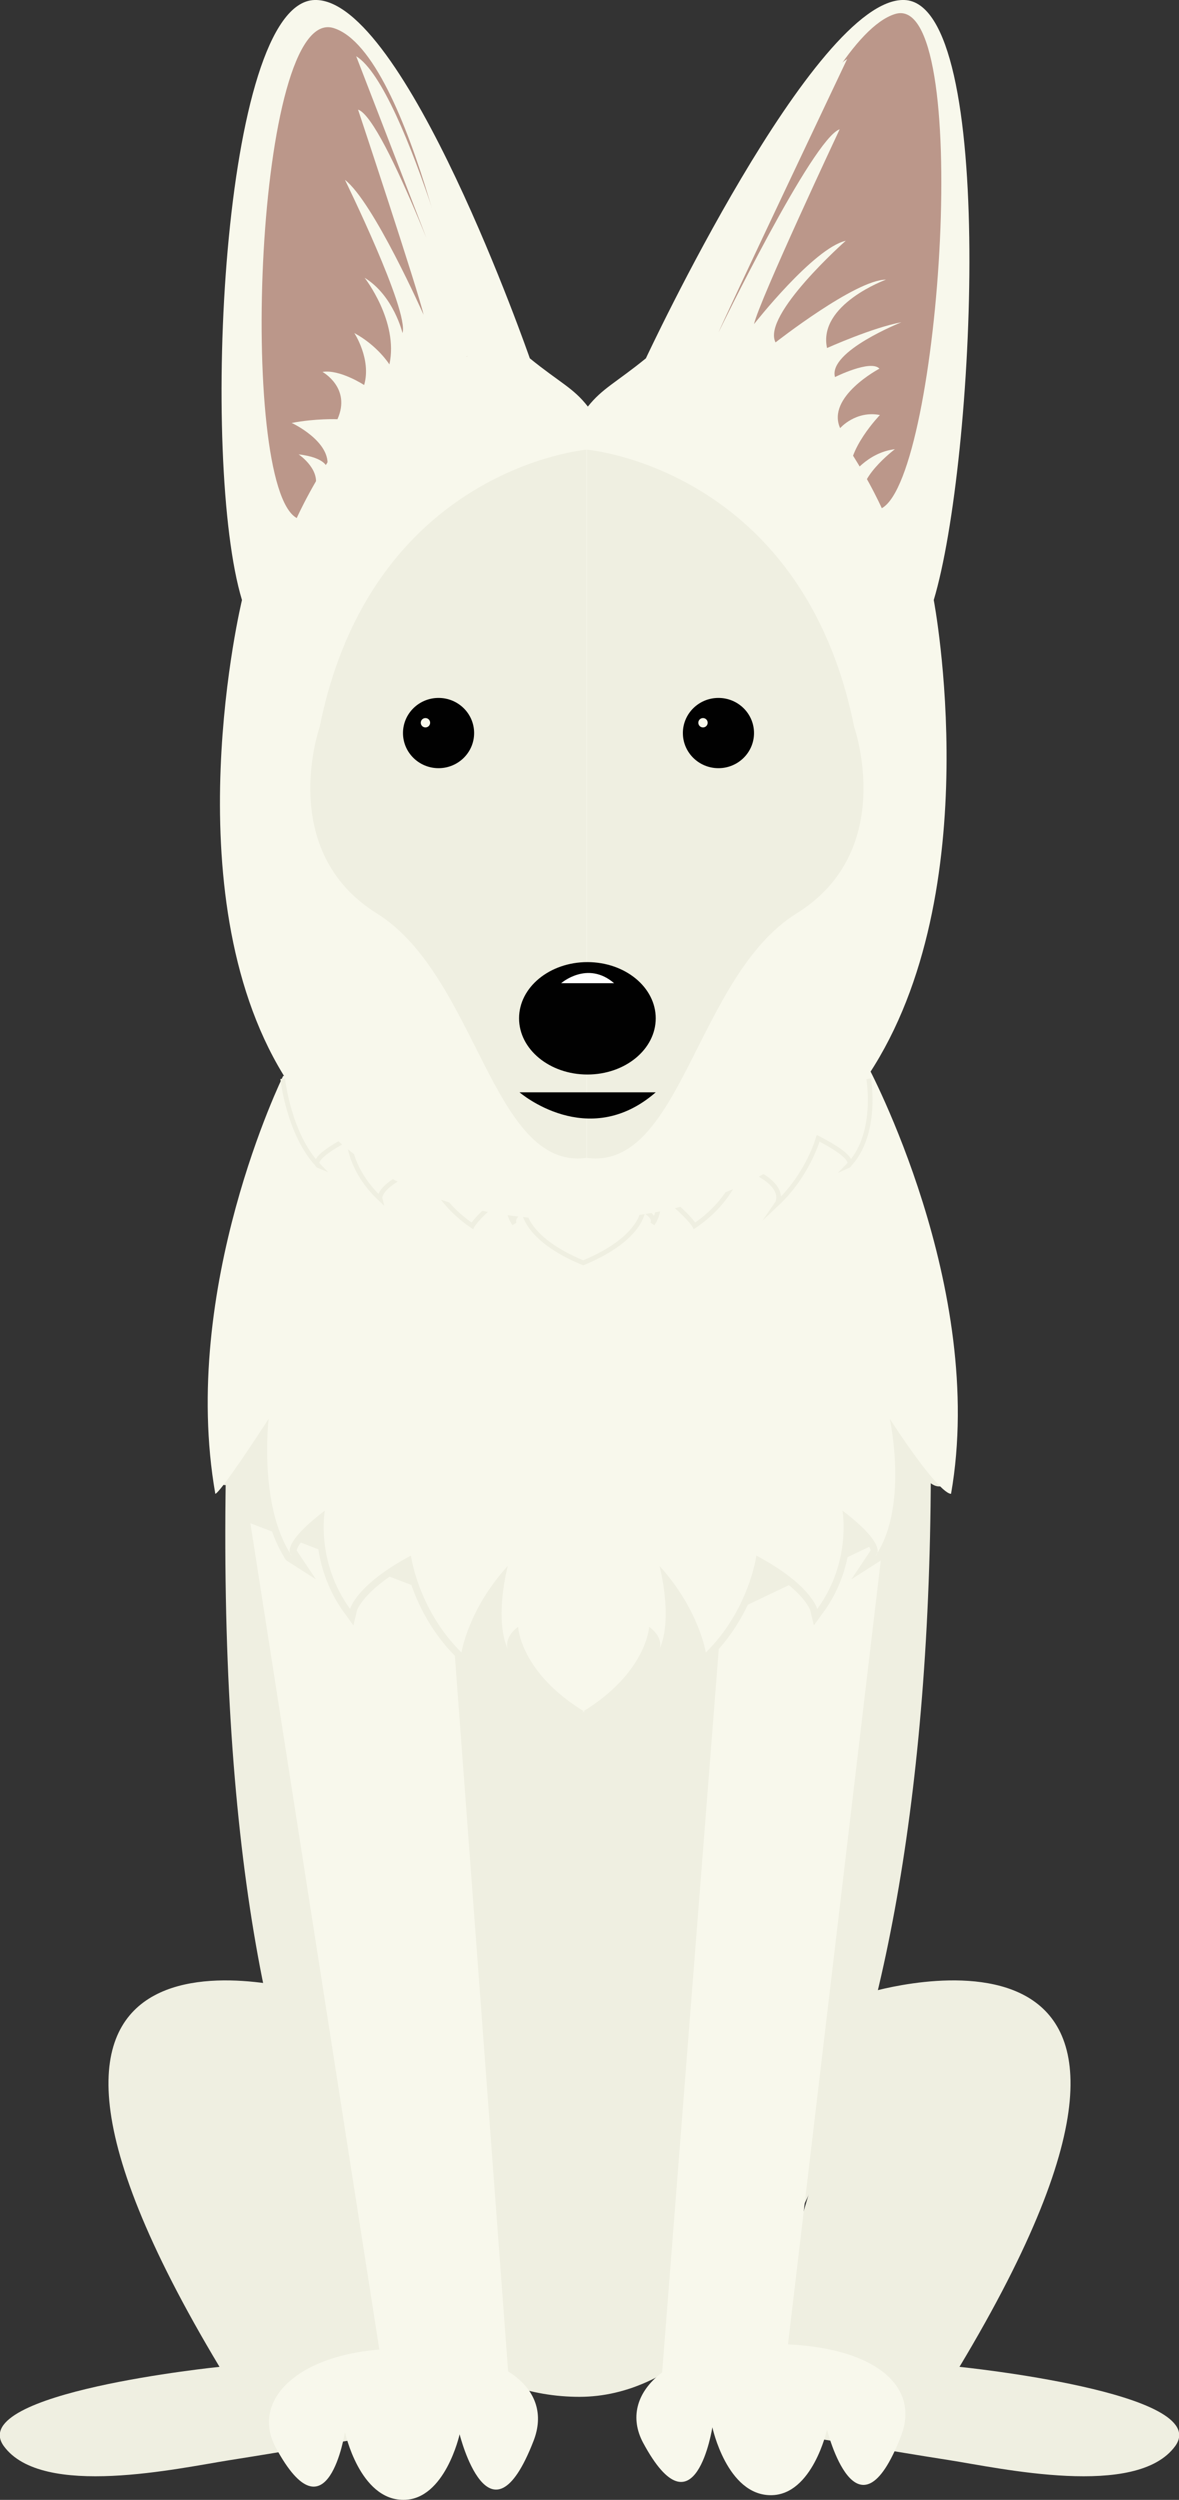 <?xml version="1.0" encoding="utf-8"?>
<!-- Generator: Adobe Illustrator 18.0.0, SVG Export Plug-In . SVG Version: 6.00 Build 0)  -->
<!DOCTYPE svg PUBLIC "-//W3C//DTD SVG 1.1//EN" "http://www.w3.org/Graphics/SVG/1.1/DTD/svg11.dtd">
<svg version="1.1" id="Layer_1" xmlns="http://www.w3.org/2000/svg" xmlns:xlink="http://www.w3.org/1999/xlink" x="0px" y="0px"
	 viewBox="0 0 251.9 533.7" enable-background="new 0 0 251.9 533.7" xml:space="preserve">
<rect x="0" y="0" width="251.9" height="533.7" fill="#333333" stroke="none"/>
<path fill="#EFEFE1" d="M185.6,425.4c0,0,82.4-25,19.4,79.9c0,0,54.3,5.5,46.1,16.9c-8.2,11.3-37.5,4.7-48.4,3
	c-11-1.7-44.6-7.4-44.6-7.4L185.6,425.4z"/>
<path fill="#EFEFE1" d="M66.3,425.4c0,0-82.4-25-19.4,79.9c0,0-54.3,5.5-46.1,16.9c8.2,11.3,37.5,4.7,48.4,3s44.6-7.4,44.6-7.4
	L66.3,425.4z"/>
<path fill="#EFEFE1" d="M198.2,279.9c-2.6-63-30.9-70.4-72-70.4s-73.3,7.7-76.7,70.4c-9.6,178,33.3,231.8,74.3,231.8
	S204.6,435.9,198.2,279.9z"/>
<polygon fill="#F8F8EC" points="53.5,325.2 96.3,341.6 109,512.1 83,514.1 "/>
<polygon fill="#F8F8EC" points="154.1,345.3 188.7,328.8 166.7,514.5 141,512.5 "/>
<path fill="none" stroke="#EFEFE1" stroke-width="3" stroke-miterlimit="10" d="M201.1,315.3c0,0,0,4.5-11-12.4c0,0,4.1,18.6-3,29.2
	c0,0,3-1.9-7.1-9.6c0,0,2,10.9-5.4,21c0,0-1.2-5.1-13-11.4c0,0-1.5,11.5-10.8,20.7c0,0-1.4-9.1-9.9-18.5c0,0,3,11.1,0,17.8
	c0,0,1.1-2.3-2.2-4.8c0,0-0.5,9.8-14.3,18.2h0.6c-13.9-8.4-14.3-18.2-14.3-18.2c-3.2,2.4-2.2,4.8-2.2,4.8c-3-6.7,0-17.8,0-17.8
	c-8.5,9.3-9.9,18.5-9.9,18.5c-9.3-9.2-10.8-20.7-10.8-20.7c-11.8,6.3-13,11.4-13,11.4c-7.4-10.2-5.4-21-5.4-21
	c-10.1,7.7-7.1,9.6-7.1,9.6c-7.1-10.6-4.9-29.2-4.9-29.2c-11,16.9-9.3,12-9.3,12"/>
<path fill="#F8F8EC" d="M185.3,227.4c0,0,25.6,47.5,17.9,91.5c0,0-2,1-13.1-16c0,0,4.1,18.6-3,29.2c0,0,3-1.9-7.1-9.6
	c0,0,2,10.9-5.4,21c0,0-1.2-5.1-13-11.4c0,0-1.5,11.5-10.8,20.7c0,0-1.4-9.1-9.9-18.5c0,0,3,11.1,0,17.8c0,0,1.1-2.3-2.2-4.8
	c0,0-0.5,9.8-14.3,18.2h0.6c-13.9-8.4-14.3-18.2-14.3-18.2c-3.2,2.4-2.2,4.8-2.2,4.8c-3-6.7,0-17.8,0-17.8
	c-8.5,9.3-9.9,18.5-9.9,18.5c-9.3-9.2-10.8-20.7-10.8-20.7c-11.8,6.3-13,11.4-13,11.4c-7.4-10.2-5.4-21-5.4-21
	c-10.1,7.7-7.1,9.6-7.1,9.6c-7.1-10.6-4.9-29.2-4.9-29.2c-11,16.9-11.4,16-11.4,16c-7.7-44,14.5-89.2,14.5-89.2"/>
<path fill="#F8F8EC" d="M192.5,520.1c-9.4,24.2-15.8-1.4-15.8-1.4s-3.1,14-12,14c-9.4,0-12.5-14.5-12.5-14.5s-3.7,23.9-14.8,3.3
	c-5.6-10.5,5.6-21.1,27.2-21.1S196.8,509,192.5,520.1z"/>
<path fill="#F8F8EC" d="M114,521.1c-9.4,24.2-15.8-1.4-15.8-1.4s-3.1,14-12,14c-9.4,0-12.5-14.5-12.5-14.5s-3.7,23.9-14.8,3.3
	c-5.6-10.5,5.6-21.1,27.2-21.1S118.3,510,114,521.1z"/>
<path fill="none" stroke="#EFEFE1" stroke-miterlimit="10" d="M185.6,230.3c0,0,2.1,12-4.4,18.6c0,0,2.7-1.2-6.4-5.9
	c0,0-2.1,7.7-8.8,14c0,0,2.9-4.2-7.8-8.1c0,0-1.4,7.1-9.8,12.8c0,0-1.3-2.5-9-8.3c0,0,2.8,3.7,0,7.9c0,0,1-1.4-2-3
	c0,0-0.2,6.1-12.8,11.3l0,0c-12.6-5.2-12.7-11.3-12.7-11.3c-2.9,1.5-2,3-2,3c-2.8-4.2,0-7.9,0-7.9c-7.7,5.8-9,8.3-9,8.3
	c-8.4-5.7-9.8-12.8-9.8-12.8c-10.7,3.9-9.9,7-9.9,7c-6.7-6.3-6.7-12.9-6.7-12.9c-9.1,4.8-6.4,5.9-6.4,5.9
	c-6.4-6.6-7.7-18.6-7.7-18.6"/>
<g>
	<path fill="#F8F8EC" d="M199.5,128.1C208.3,98.8,213.1,0.6,193.2,0C174-0.6,138,76.5,138,76.5c-6.4,5.2-9.3,6.4-12.4,10.3
		c-3.1-4-6-5.1-12.4-10.3c0,0-26.8-77.1-46-76.5C47.3,0.6,42.8,98.8,51.7,128.1c0,0-15.1,62.2,8.8,101.3
		c10.9,17.8,29.8,30.8,61.8,31c32-0.2,51.6-13.2,63.3-31C211.4,190.3,199.5,128.1,199.5,128.1z"/>
	<g>
		<path fill="#EFEFE1" d="M68.3,155.2c0,0-9.3,26.4,12.2,39.8c21.5,13.4,24.6,54.9,44.8,52.2V96C125.4,96,79.4,99.9,68.3,155.2z"/>
		<path fill="#EFEFE1" d="M182.5,155.2C171.4,99.9,125.4,96,125.4,96v151.2c20.2,2.7,23.3-38.8,44.8-52.2
			C191.8,181.6,182.5,155.2,182.5,155.2z"/>
	</g>
	<ellipse fill="#010101" cx="125.5" cy="217.4" rx="14.6" ry="12"/>
	<path fill="none" stroke="#010101" stroke-width="3" stroke-miterlimit="10" d="M89.9,183.2"/>
	<path fill="none" stroke="#010101" stroke-width="3" stroke-miterlimit="10" d="M125.5,211.5"/>
	<ellipse fill="#010101" cx="93.7" cy="156.5" rx="7.6" ry="7.5"/>
	<ellipse fill="#010101" cx="153.5" cy="156.5" rx="7.6" ry="7.5"/>
	<path fill="#010101" d="M111,233.2c0,0,14.6,12.6,29.1,0"/>
	<path fill="#BB978A" d="M63.4,110.6c0,0,15.3-34.5,36.4-34.5c0,0-11.7-64.8-28.5-70.1S50.8,103.7,63.4,110.6z"/>
	<path fill="#BB978A" d="M188.4,108.5c0,0-15.3-34.5-36.4-34.5c0,0,22.4-65.7,39.2-71S201,101.6,188.4,108.5z"/>
	<path fill="#F8F8EC" d="M150.2,76.8c0,0,19.8-57.5,30.8-64.2c0,0-26.3,55.4-27.5,58.4c0,0,20.1-41.4,25.9-43.4
		c0,0-17.2,36.6-18.3,41.6c0,0,12.7-16.2,19.6-17.8c0,0-18,15.9-15,21.7c0,0,17.1-13.4,23.6-13.4c0,0-14.6,5.3-12.6,14.6
		c0,0,9.8-4.4,15.9-5.5c0,0-15.7,6.2-14.2,11.7c0,0,7.6-3.8,9.5-1.8c0,0-11.4,6-8.4,12.7c0,0,3.3-3.8,8.5-2.8
		c0.1-0.1-7.4,7.6-6.3,13.2c0,0,3.5-5.2,9.5-5.9c0,0-8.8,6.6-6.6,11"/>
	<path fill="#F8F8EC" d="M101.3,74.7c0,0-14.3-56-25.2-62.7c0,0,20.8,53.8,22,56.9c0,0-15.8-43.6-21.6-45.5c0,0,12.9,38.8,14,43.8
		c0,0-10.7-24.1-16.8-28.8c0,0,13.7,27.9,12.3,32.7c0,0-1.9-8-8.1-11.8c0,0,7.3,9.3,5.3,18.5c0,0-2.5-4-7.5-6.7
		c0,0,3.7,5.6,2.1,11.1c0,0-5.2-3.4-8.9-2.8c0,0,6.2,3.4,3.2,10.1c0,0-4.6-0.2-9.8,0.8c-0.1-0.1,8.7,4,7.6,9.6c0,0-0.2-2.2-6.1-2.9
		c0,0,5.4,3.6,3.2,7.9"/>
	<circle fill="#F8F8EC" cx="90.9" cy="154.3" r="1"/>
	<circle fill="#F8F8EC" cx="150.2" cy="154.3" r="1"/>
	<path fill="#FFFFFF" d="M119.9,209.9c0,0,5.6-4.9,11.3,0"/>
</g>
</svg>
